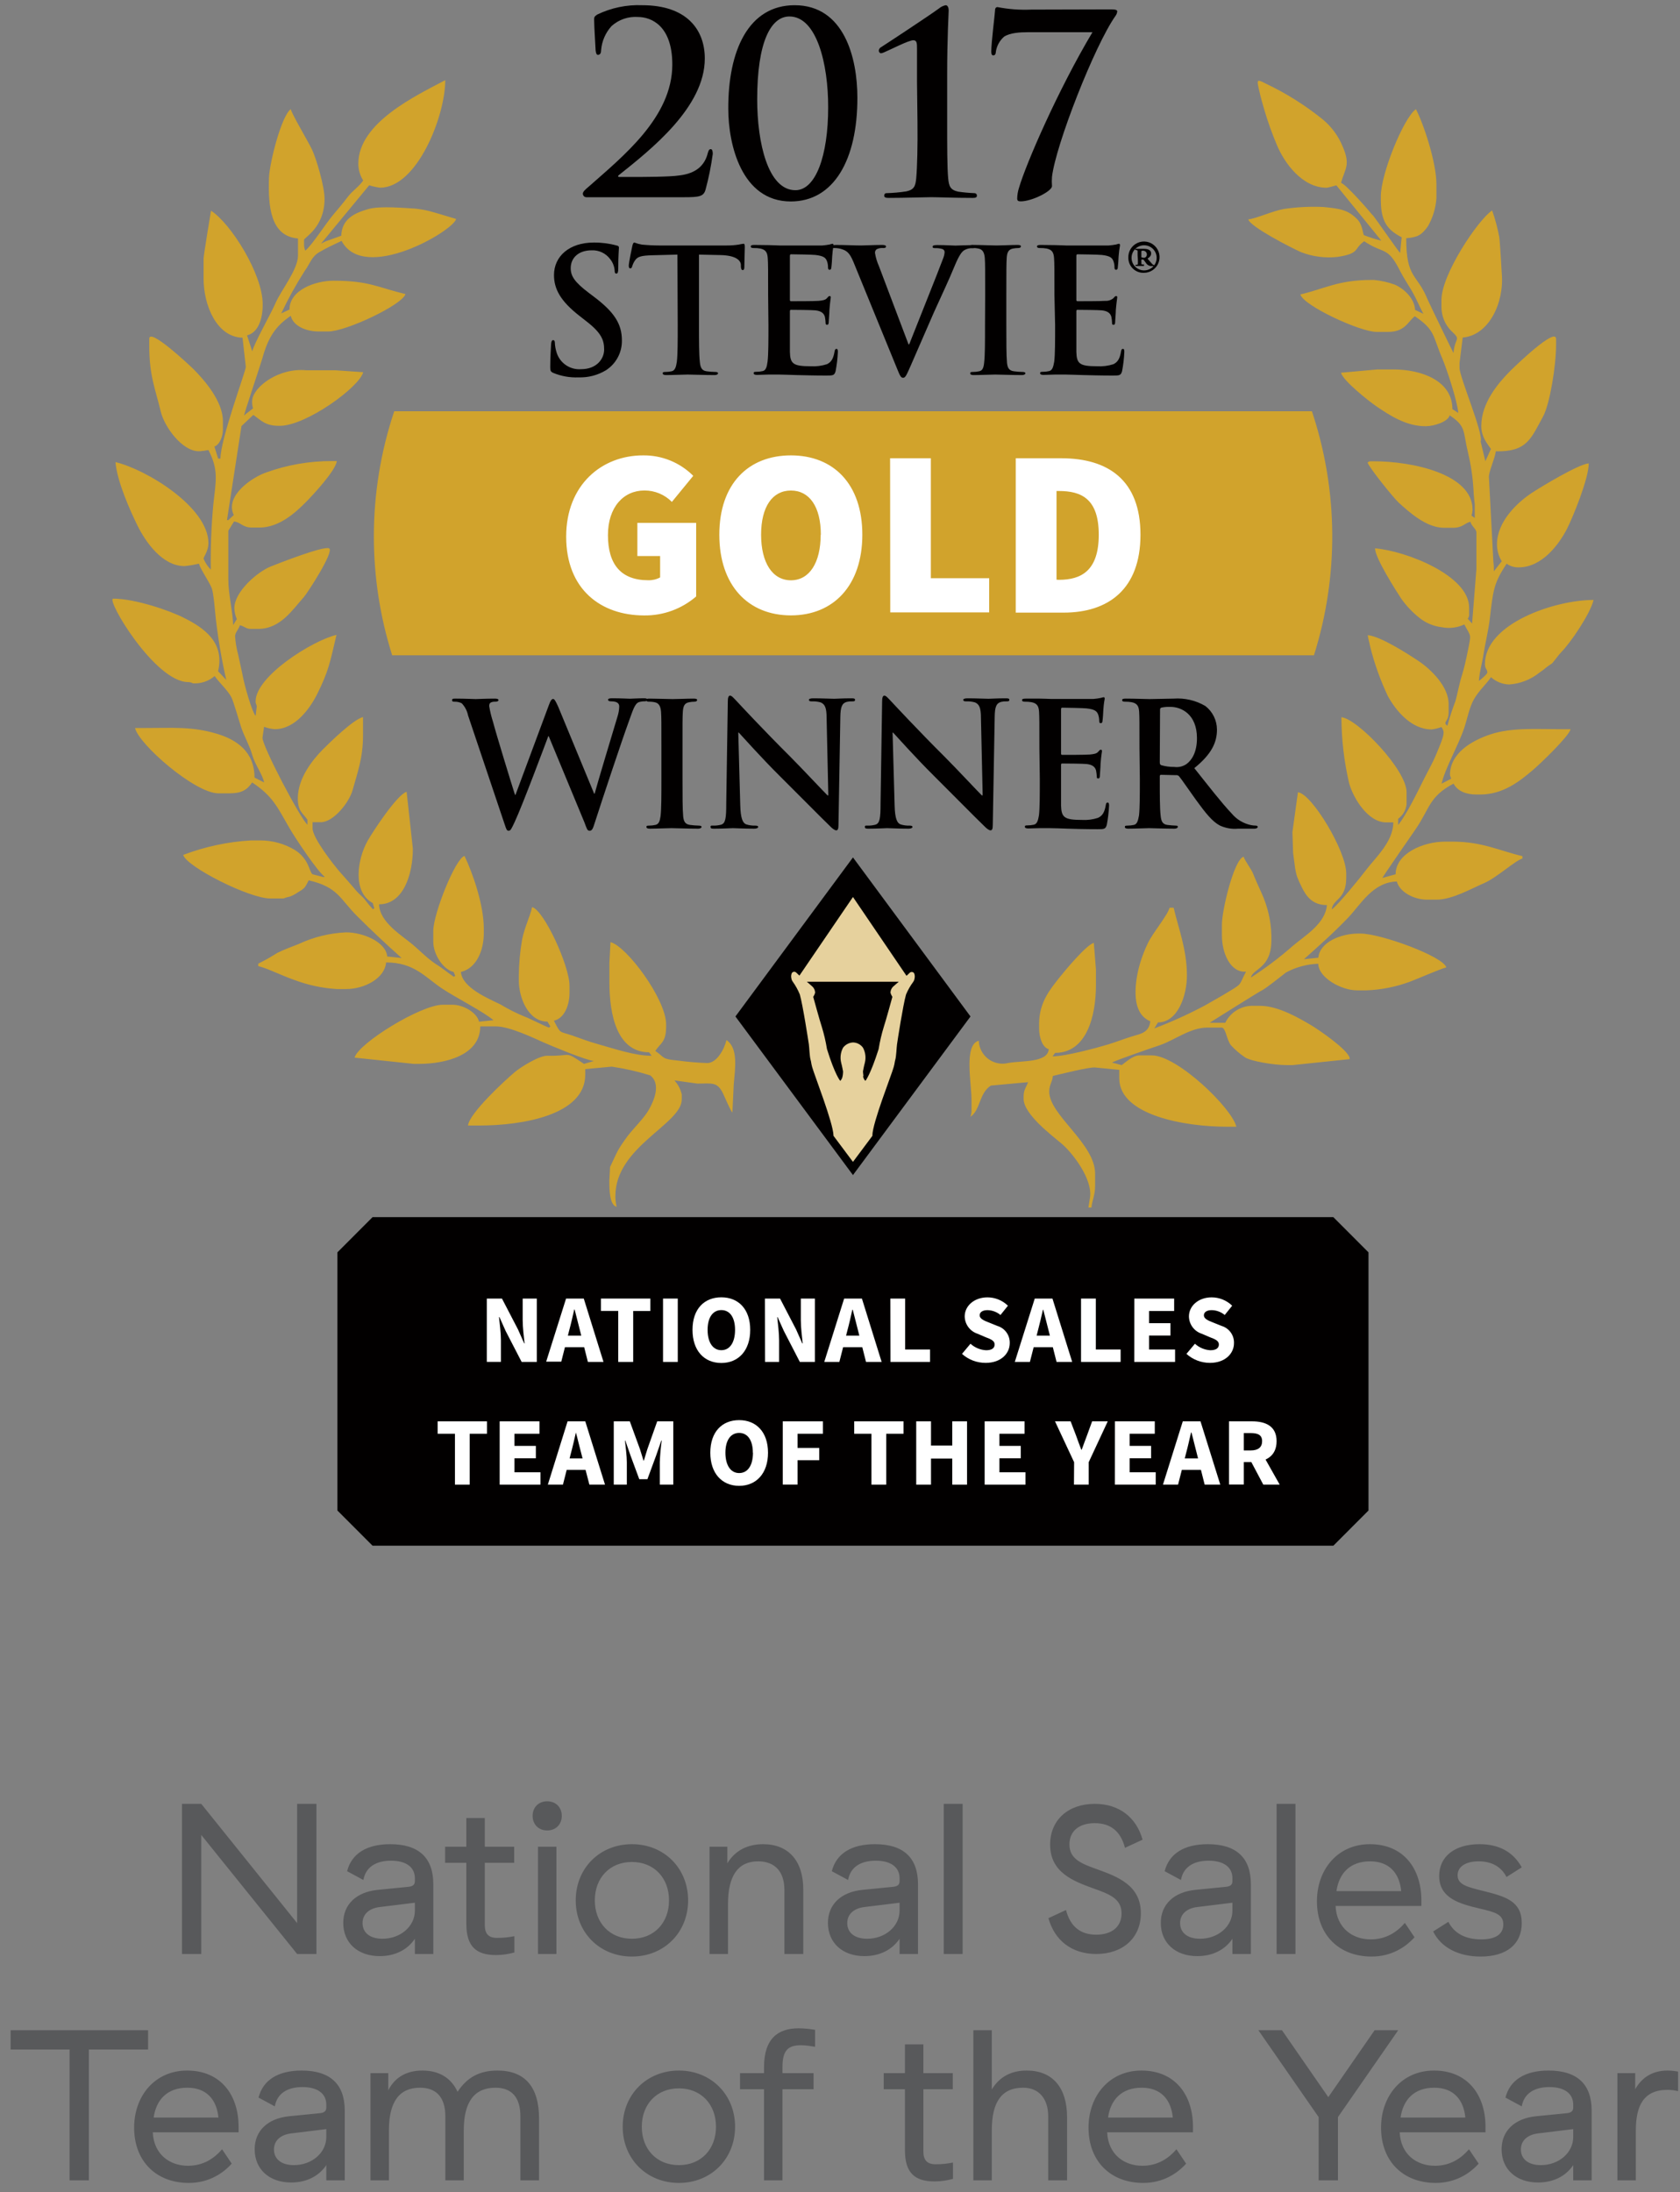 
<svg width="141px" height="184px" viewBox="0 0 141 184" version="1.1" xmlns="http://www.w3.org/2000/svg" xmlns:xlink="http://www.w3.org/1999/xlink">
    <rect x="0" y="0" width="141" height="184" fill="#808080" stroke="none"/>
    <g id="Mobile" stroke="none" stroke-width="1" fill="none" fill-rule="evenodd">
        <g id="More-important/info3" transform="translate(-33, -356)">
            <g id="Group-4" transform="translate(32, 163)">
                <g id="Group-3" transform="translate(1, 193)">
                    <g id="Group">
                        <g id="Gold" transform="translate(9, 0)">
                            <path d="M52.579,91.044 L52.469,93.381 C52.233,93.101 51.814,91.989 51.565,91.552 C51.115,90.799 50.66,90.947 49.537,90.947 L47.605,90.68 C47.906,91.015 48.118,91.42 48.221,91.858 L48.221,92.265 C48.221,94.362 42.649,96.218 42.649,100.38 L42.649,100.581 C42.667,100.82 42.7,101.057 42.749,101.291 C42.142,101.133 42.142,99.767 42.142,99.163 L42.142,99.063 L42.203,97.946 C42.832,96.638 42.771,96.59 43.645,95.39 C44.187,94.668 45.026,93.893 45.455,93.145 C45.883,92.396 46.503,90.974 45.568,90.256 C44.514,89.928 43.435,89.684 42.343,89.525 L40.118,89.731 L40.118,90.203 C40.118,93.591 34.838,94.467 31.206,94.467 L30.28,94.467 C30.372,93.451 33.4,90.654 34.213,89.976 C34.685,89.577 36.215,88.61 36.923,88.61 C39.091,88.667 38.304,88.146 40.013,89.293 L40.844,89.052 C40.131,88.973 37.338,87.805 36.635,87.498 C35.861,87.157 33.789,86.146 32.618,86.146 L31.307,86.146 C31.307,88.527 28.47,89.293 26.141,89.293 L25.734,89.293 L20.76,88.768 C21.066,87.577 26.316,84.329 28.164,84.329 L28.977,84.329 C29.895,84.329 31.027,84.986 31.206,85.752 L32.421,85.629 C31.565,84.903 29.257,83.738 28.103,82.968 C26.678,82.018 25.765,80.779 23.405,80.779 C23.291,82.136 21.552,83.012 20.061,83.012 L19.261,83.012 C18.033,82.936 16.823,82.675 15.673,82.237 C14.698,81.904 13.405,81.252 12.675,81.086 L12.675,80.88 C13.228,80.606 13.767,80.302 14.288,79.97 C14.913,79.663 15.385,79.51 16.08,79.226 C17.327,78.644 18.677,78.314 20.052,78.254 C21.469,78.254 23.396,79.059 23.497,80.28 L24.707,80.407 C23.378,79.217 22.251,78.166 20.988,76.906 C19.51,75.431 19.384,74.463 16.91,73.886 C16.582,74.511 16.608,74.538 15.997,74.897 C15.791,75.043 15.568,75.162 15.332,75.251 C15.146,75.288 14.963,75.341 14.786,75.409 L13.671,75.409 C11.919,75.409 6.639,72.739 6.377,71.754 C8.198,71.062 10.114,70.652 12.059,70.537 L12.872,70.537 C13.878,70.541 14.865,70.814 15.73,71.329 C16.967,72.108 16.936,73.168 17.229,73.378 L18.156,73.619 L18.26,73.597 C17.627,73.128 15.774,70.331 15.306,69.522 C14.266,67.723 13.912,66.838 12.163,65.67 C11.726,66.322 11.254,66.585 10.24,66.585 L9.327,66.585 C7.369,66.585 2.653,62.483 2.334,61.104 L3.042,61.104 C5.507,61.104 7.072,60.96 9.161,61.573 C10.839,62.067 12.36,63.074 12.36,65.263 L13.169,65.674 C13.033,64.987 12.408,64.208 12.159,63.332 C11.954,62.584 11.499,61.822 11.233,61.017 C11.101,60.61 10.586,58.863 10.441,58.566 C10.135,57.944 9.397,57.305 9.017,56.74 C8.513,57.176 7.858,57.396 7.194,57.353 C7.071,57.285 6.933,57.249 6.792,57.248 C4.003,57.248 -0.157,50.245 0.507,50.245 C2.312,50.245 5.245,51.238 6.469,51.873 C8.134,52.709 9.869,53.913 9.305,56.338 L9.991,57.069 C9.607,55.386 9.316,53.684 9.117,51.969 C9.047,51.361 8.938,49.741 8.746,49.304 C8.47,48.687 7.81,47.745 7.697,47.308 C7.297,47.405 6.891,47.474 6.482,47.513 C4.615,47.513 3.212,45.469 2.548,44.13 C1.923,42.865 0.826,40.409 0.691,38.786 C3.247,39.385 8.492,42.554 8.492,45.583 C8.492,46.27 8.086,46.712 8.086,46.896 C8.229,47.237 8.435,47.547 8.693,47.811 C8.664,45.985 8.734,44.158 8.903,42.34 C9.122,40.339 9.366,39.46 8.492,37.77 C8.257,37.819 8.019,37.852 7.78,37.871 L7.679,37.871 C6.285,37.871 4.803,35.827 4.497,34.562 C4.043,32.658 3.527,31.541 3.527,29.046 L3.527,28.434 C3.527,27.466 6.945,30.692 7.251,30.994 C8.138,31.887 9.707,33.669 9.707,35.336 L9.707,36.063 C9.707,36.641 9.432,37.324 8.995,37.481 L9.309,38.492 L9.502,38.492 C9.502,36.825 11.67,31.051 11.63,30.784 L11.355,28.342 C9.2,28.298 8.086,25.645 8.086,23.378 L8.086,21.715 C8.09,21.387 8.711,17.684 8.711,17.684 C10.393,18.769 13.046,23.028 13.046,25.505 L13.046,25.61 C13.046,26.766 12.666,27.926 11.735,28.145 L12.172,29.489 C12.312,28.845 13.781,26.254 14.122,25.444 C14.567,24.394 16.01,22.63 16.01,21.448 L16.01,20.016 C13.68,19.824 13.501,17.29 13.575,14.943 C13.615,13.67 14.615,9.739 15.402,9.161 C15.52,9.63 16.831,11.809 17.19,12.562 C17.548,13.315 18.239,15.644 18.239,16.686 C18.239,19.115 16.517,19.933 16.517,20.135 L16.517,20.529 C16.52,20.702 16.554,20.874 16.617,21.036 C17.146,20.642 18.383,18.703 18.973,18.016 C19.366,17.557 19.795,17.044 20.201,16.51 C20.608,15.976 21.128,15.679 21.482,15.149 C21.214,14.725 21.073,14.233 21.075,13.731 C21.075,10.291 25.944,8.014 28.37,6.728 C28.37,9.765 25.992,15.753 22.898,15.753 C22.588,15.714 22.282,15.646 21.984,15.552 L17.941,20.45 L18.33,20.257 L19.642,19.785 C19.69,18.362 20.769,17.876 21.923,17.543 C22.906,17.263 25.022,17.469 25.826,17.508 C26.225,17.548 26.621,17.615 27.01,17.71 C27.487,17.832 29.283,18.379 29.283,18.379 C29.021,19.408 21.543,23.768 19.668,20.218 C18.999,20.542 18.435,20.782 17.784,21.172 C17.133,21.562 17.028,22.118 16.591,22.713 C15.852,23.867 15.187,25.067 14.602,26.306 L15.297,25.978 C15.297,24.328 17.483,23.566 18.951,23.562 L19.052,23.562 C21.997,23.562 22.749,24.144 25.031,24.678 C24.79,25.571 20.061,27.821 18.545,27.821 L17.736,27.821 C16.691,27.821 15.603,27.361 15.406,26.508 C14.091,27.392 13.497,28.351 13.011,30.101 C12.885,30.557 11.442,34.837 11.486,34.881 L11.639,34.741 L12.238,34.277 C12.162,34.029 12.141,33.768 12.177,33.511 C12.347,32.434 14.41,30.85 16.718,31.077 L19.148,31.077 L21.482,31.239 C21.149,32.513 16.674,35.739 14.489,35.739 L14.388,35.739 C13.252,35.739 12.893,35.262 12.26,34.824 L11.267,35.761 L10.052,43.64 L10.149,43.666 L10.621,43.228 C9.838,41.591 12.203,40.042 13.335,39.657 C15.106,39.015 16.976,38.691 18.859,38.698 L19.266,38.698 C19.183,39.495 17.207,41.609 16.643,42.173 C15.778,43.04 14.427,44.279 12.767,44.279 L12.159,44.279 C11.337,44.279 11.193,43.815 10.638,43.771 L10.162,44.546 C10.162,45.907 10.162,47.207 10.162,48.612 C10.162,49.89 10.542,51.317 10.568,52.464 L10.878,51.961 C10.748,51.673 10.677,51.362 10.669,51.046 C10.669,49.654 12.622,47.982 13.728,47.544 C14.248,47.338 18.151,45.793 18.619,46.025 C19.087,46.257 16.809,49.772 16.499,50.118 C15.568,51.146 14.55,52.784 12.675,52.784 L12.045,52.784 C11.639,52.784 11.543,52.573 11.132,52.477 C11.045,52.805 10.73,53.094 10.73,53.392 C10.763,53.92 10.851,54.444 10.992,54.955 C11.066,55.278 11.311,56.408 11.333,56.535 C11.517,57.568 12.155,59.747 12.452,60.085 L12.552,59.275 C12.483,58.986 12.452,59.1 12.452,58.868 C12.452,56.749 17.247,53.751 19.24,53.287 C18.689,55.633 18.584,56.316 17.618,58.259 C17.019,59.45 15.782,61.201 14.069,61.201 C13.757,61.181 13.451,61.113 13.16,60.999 L13.033,61.905 C12.963,62.549 16.276,68.826 16.805,69.215 L16.805,68.808 C16.403,68.204 15.997,68.121 15.997,66.983 C15.997,65.337 17.225,63.774 18.099,62.899 C18.715,62.282 20.656,60.378 21.469,60.185 L21.469,61.708 C21.469,63.608 21.005,64.834 20.594,66.313 C20.31,67.342 18.995,69.009 17.92,69.009 L17.233,69.009 L17.233,69.522 C17.233,70.344 19.043,72.634 19.537,73.198 C20.031,73.763 20.415,74.179 20.905,74.77 C21.154,75.063 21.412,75.221 21.652,75.544 C21.854,75.813 22.07,76.07 22.299,76.315 L22.417,76.232 L22.286,75.794 C20.538,74.857 21.01,72.069 21.849,70.581 C22.33,69.732 24.349,66.668 25.127,66.458 L25.52,70.034 L25.651,71.233 C25.651,73.352 24.869,75.899 22.815,75.899 C22.85,77.396 24.703,78.495 25.625,79.269 C26.219,79.768 26.643,80.228 27.312,80.727 C27.64,80.972 27.885,81.095 28.212,81.348 C28.291,81.419 29.087,81.983 29.087,81.983 L29.205,81.9 L29.073,81.58 C28.182,81.366 27.365,80.097 27.365,79.042 L27.365,78.131 C27.365,76.704 29.218,72.043 29.987,71.841 C30.651,73.233 31.604,75.908 31.604,77.926 L31.604,78.333 C31.604,79.852 30.935,81.287 29.681,81.576 C29.795,82.915 31.993,83.804 33.024,84.316 C33.672,84.708 34.35,85.048 35.052,85.332 C35.284,85.402 37.037,86.281 37.076,86.242 L37.194,86.159 L36.949,85.747 C35.319,85.739 34.545,83.725 34.545,82.29 L34.545,81.913 C34.552,80.886 34.645,79.861 34.821,78.849 C35.035,77.794 35.459,77.011 35.66,76.135 C36.661,76.402 38.798,81.068 38.798,82.727 L38.798,83.336 C38.798,84.382 38.361,85.472 37.487,85.669 C38.086,86.807 37.876,86.522 39.069,86.925 C39.856,87.201 40.35,87.402 41.193,87.638 C42.552,88.019 44.283,88.614 45.691,88.614 L45.476,88.321 C42.806,88.308 42.146,85.235 42.146,82.425 L42.146,80.801 L42.238,79.077 C43.562,79.383 46.906,83.852 46.906,85.975 L46.906,86.176 C46.906,87.485 46.434,87.533 45.997,88.207 C46.853,88.781 46.46,88.881 47.924,89.017 C48.73,89.126 49.541,89.195 50.354,89.223 C51.171,89.223 51.801,88.032 51.971,87.293 C52.985,87.98 52.692,89.691 52.579,91.044 Z M106.206,18.069 L106.228,18.069 C106.587,18.528 108.361,21.102 108.51,21.229 L108.641,19.916 C107.417,19.281 106.892,18.572 106.892,16.769 L106.892,16.467 C106.892,14.615 108.776,9.936 109.834,9.161 C110.476,10.378 111.556,13.635 111.556,15.451 L111.556,16.646 C111.497,17.468 111.256,18.267 110.848,18.984 C110.302,19.749 109.961,19.916 109.021,19.995 C109.021,23.409 109.93,22.954 110.804,25.107 C110.992,25.536 112.955,29.589 112.99,29.633 C113.108,28.25 113.684,28.6 112.81,27.781 C112.279,27.25 111.98,26.529 111.98,25.777 L111.98,25.168 C111.98,23.037 115.035,18.463 116.233,17.662 C116.489,18.389 116.689,19.136 116.831,19.894 C116.897,20.332 117.041,22.958 117.041,22.958 C117.26,25.413 115.948,28.154 113.763,28.329 L113.497,30.465 L113.497,30.885 C113.497,31.655 115.529,36.404 115.267,37.061 L115.664,38.711 L116.132,37.682 C115.76,37.153 115.323,36.628 115.323,35.752 C115.323,33.804 116.766,32.124 117.775,31.112 C118.051,30.837 121.6,27.383 121.6,28.451 L121.6,28.95 C121.6,30.666 121.084,33.892 120.507,34.956 C119.493,36.811 119.161,37.936 116.538,37.879 C116.49,38.444 115.896,39.67 115.966,40.107 L116.337,47.15 C116.377,47.465 116.377,47.513 116.377,47.951 L117.041,47.106 C116.777,46.681 116.638,46.189 116.639,45.688 C116.639,43.784 118.33,42.191 119.532,41.39 C120.306,40.878 123.466,38.965 124.34,38.891 C124.34,40.182 123.003,43.421 122.522,44.371 C121.84,45.706 120.415,47.619 118.466,47.619 C118.103,47.632 117.746,47.524 117.452,47.312 C116.342,48.971 116.316,49.575 116.031,51.978 C115.931,52.836 115.664,53.957 115.529,54.793 C115.367,55.839 115.197,56.233 115.122,57.152 C115.249,57.064 115.83,56.587 115.83,56.443 C115.83,56.141 115.629,56.171 115.629,55.734 C115.629,52.341 121.482,50.354 124.747,50.354 C124.48,51.497 122.806,53.965 122.037,54.731 C121.831,54.937 121.32,55.642 121.259,55.681 C120.721,56.014 120.686,56.136 120.205,56.452 C119.477,57.039 118.586,57.387 117.653,57.449 C117.091,57.429 116.555,57.213 116.136,56.837 C115.726,57.449 115.157,57.918 114.72,58.666 C114.331,59.336 114.165,60.264 113.894,61.087 C113.413,62.544 112.29,64.462 111.989,65.775 L112.793,65.359 C112.762,65.241 112.692,65.083 112.692,65.057 C112.692,63.184 114.576,62.146 116.071,61.643 C117.876,61.043 119.891,61.205 122.111,61.205 L122.819,61.205 C122.657,61.822 120.249,64.125 119.655,64.628 C118.488,65.622 117.115,66.685 115.223,66.685 L114.921,66.685 C114.008,66.685 113.317,66.379 112.994,65.77 C110.922,66.869 111.018,67.836 109.816,69.587 C109.642,69.837 107.019,73.627 107.019,73.689 L108.134,73.378 C108.134,71.627 110.459,70.638 112.286,70.638 L112.893,70.638 C115.42,70.638 116.871,71.417 118.772,71.855 L118.772,72.06 C118.182,72.218 116.591,73.684 115.559,74.122 C114.528,74.56 112.889,75.509 111.578,75.509 L110.765,75.509 C109.659,75.509 108.462,74.862 108.234,73.986 C106.228,74.034 105.21,75.903 104.161,77.006 C102.985,78.241 101.7,79.383 100.437,80.508 L101.648,80.381 C101.757,79.077 103.536,78.355 104.991,78.355 L105.197,78.355 C106.884,78.355 112.142,80.28 112.386,81.195 C111.844,81.335 110.022,82.136 109.327,82.399 C108.16,82.829 106.933,83.073 105.691,83.121 L104.882,83.121 C103.597,83.121 101.665,82.075 101.639,80.889 C100.691,80.92 99.763,81.172 98.929,81.624 C98.553,81.913 97.203,82.999 96.892,83.134 C96.687,83.218 92.522,85.844 92.522,85.844 L93.833,85.844 C94.285,84.922 95.244,84.362 96.267,84.421 L96.774,84.421 C98.278,84.421 100.044,85.459 101.031,86.041 C101.735,86.461 104.082,88.08 104.27,88.781 L104.27,88.895 L99.493,89.394 L98.99,89.394 C97.915,89.394 96.005,89.074 95.494,88.746 C95.055,88.45 94.653,88.104 94.296,87.713 C93.942,87.231 93.868,86.246 93.531,86.246 L92.334,86.246 C90.896,86.246 89.611,87.288 88.339,87.726 C87.745,87.923 84.589,89.008 84.331,89.184 L85.14,89.394 C85.516,89.14 86.058,88.579 86.661,88.579 L87.67,88.579 C89.812,88.579 94.401,93.009 94.764,94.567 L93.955,94.567 C90.468,94.567 84.939,93.613 84.939,90.51 L84.939,89.796 L82.911,89.595 C82.426,89.542 79.939,90.173 79.366,90.304 C79.318,90.842 79.06,91.035 79.06,91.617 C79.06,93.604 82.911,95.955 82.911,98.515 L82.911,99.527 C82.911,100.328 82.662,100.713 82.605,101.352 L82.351,101.352 L82.478,100.546 C82.745,98.966 80.97,96.725 80.122,96.007 C79.274,95.29 76.91,93.512 76.91,92.226 L76.91,92.024 C76.91,91.376 77.194,91.223 77.312,90.711 L77.312,90.825 L74.161,91.114 C73.142,91.784 73.313,93.145 72.439,93.74 C72.502,93.579 72.536,93.409 72.539,93.237 L72.539,92.322 C72.539,90.904 71.875,87.691 73.147,87.349 C73.168,87.951 73.458,88.51 73.937,88.873 C74.416,89.236 75.033,89.363 75.616,89.219 C76.761,89.008 78.925,89.214 79.021,88.059 C78.475,87.914 78.212,87.043 78.212,86.334 L78.212,85.931 C78.212,84.115 79.139,83.034 79.961,81.992 C80.411,81.427 82.194,79.291 82.802,79.134 L82.981,81.366 L82.981,82.679 C82.981,85.332 82.177,88.369 79.554,88.369 L79.336,88.663 C80.415,88.663 83.09,87.94 84.008,87.66 C84.764,87.428 85.428,87.157 86.141,86.947 C86.665,86.789 87.461,86.671 87.539,85.717 C87.08,85.525 86.72,85.153 86.543,84.688 C86.106,83.73 86.206,81.497 87.351,79.138 C87.793,78.232 88.986,76.84 89.161,76.184 L89.502,76.184 C89.895,77.886 90.616,79.685 90.616,81.874 C90.616,83.585 89.838,85.813 88.186,85.813 L87.88,86.316 C89.337,85.764 90.758,85.119 92.133,84.386 C92.845,83.975 93.4,83.673 94.117,83.235 C95.302,82.522 94.956,82.727 95.577,81.55 C94.283,81.659 93.553,80.031 93.553,78.508 L93.553,77.597 C93.553,76.385 94.572,72.122 95.376,71.907 C95.459,72.213 96.014,72.931 96.176,73.338 C96.39,73.886 96.656,74.446 96.884,74.962 C97.392,76.074 97.672,77.277 97.705,78.499 L97.705,78.906 C97.705,81.296 96.163,81.27 95.983,82.049 C97.222,81.25 98.399,80.361 99.506,79.388 C100.49,78.543 102.238,77.54 102.365,75.965 C101.093,75.965 100.599,75.146 100.262,74.476 C100.109,74.18 99.973,73.874 99.856,73.562 C99.788,73.346 99.737,73.125 99.703,72.901 L99.528,71.588 L99.471,69.837 L99.934,66.497 C101.08,66.593 103.986,71.421 103.986,73.295 L103.986,73.702 C103.986,75.523 102.845,75.453 102.771,76.328 C103.282,75.987 105.157,73.671 105.647,73.023 C106.425,71.995 107.937,70.651 107.937,69.023 L107.33,69.023 C105.826,69.023 104.585,67.013 104.231,65.74 C103.807,63.923 103.59,62.064 103.584,60.198 C104.908,60.312 109.052,64.602 109.052,66.488 L109.052,67.504 C108.999,67.992 108.742,68.434 108.344,68.721 L108.344,69.237 C109.008,68.458 109.996,66.418 110.529,65.35 C110.887,64.628 111.228,64.068 111.538,63.315 C111.748,62.803 111.809,62.671 111.976,62.234 C112.242,61.485 112.198,61.349 111.976,61.021 C111.713,61.12 111.441,61.188 111.163,61.223 C109.419,61.223 108.129,59.603 107.478,58.417 C106.863,57.114 106.374,55.756 106.018,54.359 C105.948,54.013 105.844,53.602 105.844,53.602 L105.791,53.309 C106.871,53.401 109.2,54.911 110.031,55.462 C111.115,56.185 112.583,57.629 112.583,59.091 L112.583,59.796 C112.583,60.601 112.041,60.597 112.478,60.912 C112.668,60.209 112.894,59.516 113.156,58.837 C113.317,58.272 113.475,57.379 113.68,56.74 C113.885,56.101 114.069,55.248 114.209,54.552 C114.489,53.142 114.462,53.479 113.899,52.411 C113.309,52.689 112.646,52.77 112.006,52.643 C111.311,52.562 110.653,52.284 110.109,51.842 C109.528,51.377 109.016,50.832 108.588,50.223 C108.151,49.553 106.403,46.818 106.403,46.021 C109.017,46.24 114.301,48.301 114.301,50.989 L114.301,51.497 C114.323,51.652 114.282,51.81 114.187,51.934 L114.55,52.333 L114.913,47.763 L114.913,44.699 C114.913,44.401 114.506,44.169 114.406,43.789 C113.907,43.92 113.741,44.296 112.985,44.296 L112.177,44.296 C110.704,44.296 109.24,42.957 108.4,42.195 C107.998,41.841 105.887,39.219 105.778,38.816 C105.905,38.751 105.887,38.715 106.084,38.715 L106.285,38.715 C109.51,38.715 114.589,39.77 114.589,42.773 C114.585,42.941 114.555,43.108 114.502,43.268 L114.773,43.482 C114.773,43.482 114.773,42.541 114.773,42.313 C114.773,42.313 114.668,41.403 114.668,41.101 C114.606,40.051 114.452,39.008 114.209,37.985 C113.763,36.172 114.087,35.813 112.67,34.859 C112.526,35.402 111.359,35.774 110.642,35.774 C108.977,35.774 107.574,34.815 106.53,34.111 C105.883,33.669 103.724,31.962 103.549,31.283 L106.608,31.007 L107.92,31.007 C110.328,31.007 112.898,31.962 112.898,34.338 L113.392,34.658 C113.309,33.651 112.43,30.986 112.059,30.11 C111.228,28.189 111.495,27.729 109.747,26.543 C109.191,26.945 108.947,27.856 107.517,27.856 L106.521,27.856 C105.157,27.856 100.389,25.654 100.14,24.713 C102.181,24.236 103.317,23.496 106.115,23.496 L106.316,23.496 C106.913,23.553 107.5,23.686 108.064,23.89 C108.951,24.289 109.733,25.133 109.764,26.009 L110.459,26.337 C110.122,25.702 109.873,25.076 109.545,24.507 C109.218,23.938 108.816,23.347 108.531,22.787 C107.434,20.599 107.19,21.387 105.494,20.248 C104.576,20.901 105.175,21.264 103.265,21.562 C102.228,21.678 101.179,21.543 100.205,21.168 C99.392,20.809 95.931,19.036 95.765,18.414 C96.46,18.34 97.771,17.714 98.763,17.539 C99.852,17.378 100.954,17.322 102.054,17.373 C103.431,17.508 104.108,17.596 104.895,18.384 C105.376,18.861 105.376,19.636 105.472,19.736 C105.949,19.925 106.438,20.08 106.936,20.2 L103.16,15.556 C103.007,15.591 102.448,15.758 102.347,15.758 C100.28,15.758 98.776,13.657 98.151,12.129 C97.75,11.178 97.403,10.204 97.111,9.214 C96.962,8.68 96.831,8.26 96.705,7.695 C96.477,6.706 96.429,6.596 97.198,6.999 C98.915,7.809 100.529,8.822 102.006,10.015 C102.744,10.622 103.321,11.402 103.684,12.287 C104.375,13.875 103.877,14.129 103.553,15.351 C103.938,15.442 105.861,17.631 106.206,18.069 Z" id="Combined-Shape" fill="#D1A32C" fill-rule="nonzero"></path>
                            <g id="Group-31" transform="translate(52.723, 71.964)">
                                <polygon id="Path" fill="#020000" points="9.865 -4.97379915e-14 19.729 13.35 9.865 26.661 1.54898316e-12 13.35"></polygon>
                                <path d="M11.495,23.334 C11.495,22.297 13.125,18.196 13.282,17.6 C13.392,17.198 13.344,17.241 13.422,16.961 C13.501,16.681 13.523,15.968 13.562,15.688 C13.601,15.407 14.06,12.422 14.318,11.507 C14.474,11.133 14.676,10.779 14.917,10.453 C14.981,10.365 15.022,10.263 15.035,10.155 C15.07,10.009 15.056,9.855 14.996,9.717 C14.956,9.661 14.894,9.625 14.826,9.616 C14.758,9.608 14.689,9.629 14.637,9.673 C14.515,9.796 14.358,9.936 14.358,9.936 L9.865,3.322 L5.372,9.919 C5.372,9.919 5.214,9.778 5.092,9.656 C5.04,9.611 4.973,9.591 4.905,9.599 C4.838,9.607 4.777,9.644 4.738,9.7 C4.674,9.836 4.659,9.991 4.694,10.137 C4.708,10.246 4.751,10.348 4.816,10.435 C5.055,10.768 5.253,11.128 5.406,11.507 C5.664,12.422 6.123,15.412 6.163,15.688 C6.202,15.963 6.224,16.686 6.302,16.961 C6.381,17.237 6.333,17.198 6.442,17.6 C6.6,18.196 8.212,22.297 8.23,23.334 C8.23,23.483 8.23,23.067 8.23,23.365 L9.865,25.554 L11.499,23.365 C11.499,23.067 11.499,23.483 11.499,23.334 M10.743,18.358 C10.717,18.196 10.704,17.959 10.704,17.959 C10.704,17.959 10.782,17.522 10.861,17.241 C10.971,16.812 10.915,16.357 10.704,15.968 C10.51,15.698 10.2,15.536 9.869,15.53 L9.869,15.53 C9.54,15.546 9.235,15.706 9.034,15.968 C8.825,16.358 8.769,16.812 8.877,17.241 C8.955,17.522 9.034,17.959 9.034,17.959 C9.034,17.959 9.034,18.196 8.995,18.358 C8.974,18.508 8.905,18.648 8.798,18.756 C8.798,18.756 8.361,18.274 7.684,16.086 C7.582,15.452 7.436,14.826 7.247,14.212 C7.085,13.735 6.53,11.704 6.53,11.704 C6.598,11.6 6.651,11.486 6.687,11.367 C6.688,11.153 6.593,10.949 6.429,10.811 L5.992,10.431 L13.711,10.431 L13.274,10.811 C13.11,10.949 13.015,11.153 13.016,11.367 C13.052,11.486 13.105,11.6 13.173,11.704 C13.173,11.704 12.618,13.735 12.456,14.212 C12.267,14.826 12.121,15.452 12.019,16.086 C11.324,18.274 10.909,18.756 10.909,18.756 C10.8,18.649 10.73,18.509 10.708,18.358" id="Shape" fill="#E6D19D"></path>
                            </g>
                            <g id="Group-28" transform="translate(28.942, 58.386)" fill="#020000" fill-rule="nonzero">
                                <path d="M16.357,0.273 C16.414,0.249 16.51,0.249 16.643,0.249 C17.194,0.249 18.103,0.289 18.518,0.289 C18.934,0.289 19.733,0.249 20.267,0.249 C20.455,0.249 20.568,0.276 20.568,0.363 C20.568,0.451 20.485,0.508 20.341,0.508 C20.194,0.508 20.048,0.523 19.904,0.552 C19.51,0.622 19.397,0.867 19.366,1.374 C19.336,1.882 19.34,2.25 19.34,4.438 L19.34,6.977 C19.34,8.382 19.34,9.52 19.397,10.142 C19.441,10.531 19.541,10.794 19.974,10.851 C20.217,10.883 20.462,10.902 20.708,10.908 C20.87,10.908 20.94,10.952 20.94,11.022 C20.94,11.092 20.826,11.166 20.664,11.166 C19.716,11.166 18.807,11.122 18.418,11.122 C18.029,11.122 17.177,11.166 16.6,11.166 C16.412,11.166 16.311,11.122 16.311,11.022 C16.311,10.921 16.368,10.908 16.543,10.908 C16.716,10.907 16.889,10.888 17.059,10.851 C17.347,10.794 17.434,10.544 17.496,10.129 C17.57,9.52 17.57,8.378 17.57,6.977 L17.57,4.438 C17.57,2.25 17.57,1.838 17.539,1.374 C17.509,0.91 17.365,0.639 17.05,0.565 C16.88,0.523 16.705,0.504 16.53,0.508 C16.428,0.508 16.354,0.492 16.32,0.443 C16.285,0.465 16.236,0.477 16.176,0.477 C16.005,0.473 15.836,0.497 15.673,0.547 C15.328,0.678 15.166,1.256 14.865,2.079 C14.2,3.9 12.679,8.492 11.98,10.658 C11.823,11.166 11.748,11.341 11.543,11.341 C11.337,11.341 11.311,11.166 11.106,10.632 L8.108,3.397 L8.077,3.397 C7.802,4.132 5.892,9.244 5.267,10.575 C4.991,11.166 4.917,11.341 4.747,11.341 C4.576,11.341 4.545,11.179 4.414,10.803 L1.342,1.663 C1.264,1.278 1.079,0.923 0.809,0.639 C0.629,0.551 0.432,0.506 0.232,0.508 C0.087,0.508 -1.03739239e-12,0.508 -1.03739239e-12,0.376 C-1.03739239e-12,0.245 0.118,0.249 0.319,0.249 C1.071,0.249 1.862,0.289 1.993,0.289 C2.124,0.289 2.758,0.249 3.593,0.249 C3.794,0.249 3.894,0.289 3.894,0.376 C3.894,0.464 3.781,0.508 3.636,0.508 C3.513,0.498 3.388,0.517 3.274,0.565 C3.147,0.622 3.116,0.722 3.116,0.884 C3.19,1.329 3.297,1.768 3.435,2.197 C3.68,3.152 5.022,7.529 5.28,8.325 L5.323,8.325 L8.121,0.801 C8.265,0.394 8.365,0.28 8.483,0.28 C8.601,0.28 8.711,0.495 8.92,0.959 L11.923,8.225 L11.967,8.225 C12.225,7.257 13.378,3.44 13.885,1.751 C13.972,1.48 14.021,1.199 14.03,0.915 C14.03,0.683 13.899,0.477 13.335,0.477 C13.191,0.477 13.09,0.433 13.09,0.346 C13.09,0.258 13.204,0.219 13.422,0.219 C14.187,0.219 14.79,0.258 14.921,0.258 C15.052,0.258 15.642,0.219 16.119,0.219 C16.232,0.219 16.318,0.232 16.357,0.273 Z M24.187,9.205 C24.218,10.33 24.406,10.706 24.694,10.807 C24.936,10.882 25.188,10.916 25.441,10.908 C25.603,10.908 25.691,10.938 25.691,11.022 C25.691,11.105 25.559,11.166 25.358,11.166 C24.419,11.166 23.842,11.122 23.566,11.122 C23.44,11.122 22.762,11.166 22.01,11.166 C21.823,11.166 21.691,11.166 21.691,11.022 C21.691,10.877 21.779,10.908 21.923,10.908 C22.143,10.913 22.362,10.888 22.574,10.833 C22.95,10.72 23.011,10.299 23.011,9.043 L23.142,0.495 C23.142,0.206 23.186,2.84217094e-14 23.33,2.84217094e-14 C23.475,2.84217094e-14 23.619,0.188 23.864,0.438 C24.034,0.626 26.228,2.981 28.335,5.073 C29.314,6.054 31.263,8.137 31.508,8.369 L31.578,8.369 L31.434,1.882 C31.434,1.007 31.289,0.727 30.944,0.569 C30.696,0.498 30.437,0.468 30.179,0.481 C30.009,0.481 29.948,0.438 29.948,0.35 C29.948,0.263 30.109,0.223 30.323,0.223 C31.075,0.223 31.766,0.263 32.072,0.263 C32.233,0.263 32.78,0.223 33.488,0.223 C33.676,0.223 33.82,0.223 33.82,0.35 C33.82,0.477 33.733,0.481 33.558,0.481 C33.411,0.475 33.264,0.49 33.121,0.525 C32.719,0.639 32.605,0.963 32.587,1.751 L32.43,10.868 C32.43,11.184 32.373,11.306 32.242,11.306 C32.111,11.306 31.91,11.148 31.753,10.987 C30.844,10.111 28.999,8.229 27.496,6.741 C25.927,5.182 24.323,3.375 24.065,3.103 L24.021,3.103 L24.187,9.205 Z M37.142,9.205 C37.168,10.33 37.356,10.706 37.644,10.807 C37.887,10.883 38.142,10.917 38.396,10.908 C38.553,10.908 38.641,10.938 38.641,11.022 C38.641,11.105 38.51,11.166 38.309,11.166 C37.369,11.166 36.796,11.122 36.521,11.122 C36.39,11.122 35.712,11.166 34.961,11.166 C34.777,11.166 34.646,11.166 34.646,11.022 C34.646,10.877 34.733,10.908 34.878,10.908 C35.096,10.913 35.313,10.888 35.524,10.833 C35.9,10.72 35.962,10.299 35.962,9.043 L36.093,0.495 C36.093,0.206 36.136,1.42108547e-14 36.281,1.42108547e-14 C36.425,1.42108547e-14 36.569,0.188 36.814,0.438 C36.989,0.626 39.178,2.981 41.285,5.073 C42.268,6.054 44.213,8.137 44.458,8.369 L44.532,8.369 L44.388,1.882 C44.388,1.007 44.244,0.727 43.894,0.569 C43.646,0.497 43.387,0.468 43.129,0.481 C42.959,0.481 42.902,0.438 42.902,0.35 C42.902,0.263 43.059,0.223 43.278,0.223 C44.025,0.223 44.716,0.263 45.026,0.263 C45.184,0.263 45.734,0.223 46.438,0.223 C46.626,0.223 46.77,0.223 46.77,0.35 C46.77,0.477 46.683,0.481 46.512,0.481 C46.365,0.475 46.218,0.49 46.075,0.525 C45.669,0.639 45.555,0.963 45.542,1.751 L45.38,10.868 C45.38,11.184 45.323,11.306 45.192,11.306 C45.061,11.306 44.86,11.148 44.703,10.987 C43.794,10.111 41.949,8.229 40.45,6.741 C38.877,5.182 37.277,3.375 37.015,3.103 L36.971,3.103 L37.142,9.205 Z M49.292,4.438 C49.292,2.25 49.292,1.838 49.266,1.374 C49.24,0.91 49.122,0.652 48.645,0.552 C48.459,0.518 48.27,0.504 48.081,0.508 C47.924,0.508 47.837,0.477 47.837,0.376 C47.837,0.276 47.937,0.249 48.156,0.249 L49.323,0.249 C49.698,0.249 50.031,0.276 50.232,0.276 C50.691,0.276 53.562,0.276 53.837,0.276 C54.046,0.26 54.253,0.231 54.458,0.188 C54.533,0.163 54.611,0.144 54.69,0.131 C54.76,0.131 54.773,0.188 54.773,0.263 C54.773,0.337 54.703,0.538 54.659,1.199 C54.659,1.344 54.615,1.983 54.585,2.154 C54.585,2.228 54.545,2.311 54.441,2.311 C54.336,2.311 54.314,2.241 54.314,2.11 C54.313,1.933 54.284,1.757 54.226,1.589 C54.126,1.331 53.982,1.151 53.26,1.072 C53.016,1.042 51.512,1.011 51.211,1.011 C51.141,1.011 51.11,1.055 51.11,1.156 L51.11,4.81 C51.11,4.911 51.11,4.972 51.211,4.972 C51.53,4.972 53.186,4.972 53.518,4.942 C53.851,4.911 54.082,4.872 54.213,4.727 C54.344,4.583 54.371,4.539 54.441,4.539 C54.51,4.539 54.545,4.565 54.545,4.653 C54.545,4.74 54.484,4.972 54.427,5.708 C54.427,5.997 54.371,6.583 54.371,6.675 C54.371,6.767 54.371,6.951 54.24,6.951 C54.108,6.951 54.113,6.894 54.113,6.82 C54.103,6.645 54.082,6.471 54.052,6.299 C53.982,6.01 53.781,5.795 53.247,5.738 C52.972,5.708 51.543,5.695 51.198,5.695 C51.123,5.695 51.11,5.752 51.11,5.839 L51.11,6.977 C51.11,7.472 51.11,8.798 51.11,9.218 C51.141,10.216 51.372,10.431 52.858,10.431 C53.317,10.459 53.777,10.4 54.213,10.256 C54.589,10.085 54.764,9.783 54.865,9.188 C54.891,9.03 54.921,8.973 55.022,8.973 C55.122,8.973 55.14,9.087 55.14,9.231 C55.114,9.769 55.052,10.304 54.952,10.833 C54.851,11.21 54.72,11.21 54.17,11.21 C53.09,11.21 52.295,11.184 51.678,11.166 C51.062,11.148 50.608,11.122 50.175,11.122 C50.017,11.122 49.698,11.122 49.353,11.122 C49.008,11.122 48.645,11.148 48.361,11.148 C48.173,11.148 48.073,11.105 48.073,11.004 C48.073,10.903 48.129,10.89 48.3,10.89 C48.475,10.889 48.649,10.87 48.82,10.833 C49.108,10.776 49.183,10.457 49.257,10.037 C49.327,9.433 49.327,8.286 49.327,6.973 L49.292,4.438 Z M57.692,4.438 C57.692,2.25 57.692,1.838 57.666,1.374 C57.64,0.91 57.522,0.652 57.045,0.552 C56.859,0.518 56.671,0.504 56.482,0.508 C56.324,0.508 56.237,0.477 56.237,0.376 C56.237,0.276 56.337,0.249 56.552,0.249 C57.316,0.249 58.226,0.289 58.531,0.289 C59.021,0.289 60.118,0.249 60.564,0.249 C61.49,0.183 62.415,0.398 63.217,0.867 C63.832,1.34 64.193,2.072 64.196,2.849 C64.196,3.918 63.759,4.898 62.295,6.084 C63.58,7.699 64.572,8.986 65.424,9.884 C65.837,10.383 66.407,10.729 67.041,10.864 C67.173,10.891 67.308,10.906 67.443,10.908 C67.557,10.908 67.618,10.952 67.618,11.022 C67.618,11.092 67.513,11.166 67.343,11.166 L65.97,11.166 C65.441,11.216 64.908,11.122 64.427,10.895 C63.807,10.562 63.26,9.884 62.452,8.772 C61.875,7.975 61.211,6.995 61.023,6.776 C60.959,6.701 60.862,6.663 60.765,6.675 L59.51,6.644 C59.436,6.644 59.397,6.675 59.397,6.763 L59.397,6.964 C59.397,8.308 59.397,9.45 59.467,10.054 C59.51,10.492 59.598,10.794 60.031,10.851 C60.245,10.877 60.564,10.908 60.734,10.908 C60.905,10.908 60.909,10.952 60.909,11.022 C60.909,11.092 60.809,11.166 60.621,11.166 C59.786,11.166 58.715,11.122 58.501,11.122 C58.287,11.122 57.316,11.166 56.753,11.166 C56.565,11.166 56.464,11.122 56.464,11.022 C56.464,10.921 56.525,10.908 56.696,10.908 C56.871,10.907 57.045,10.888 57.216,10.851 C57.504,10.794 57.574,10.474 57.653,10.054 C57.723,9.45 57.723,8.303 57.723,6.99 L57.692,4.438 Z M59.397,5.576 C59.397,5.738 59.423,5.795 59.524,5.839 C59.88,5.94 60.25,5.988 60.621,5.984 C60.98,6.032 61.345,5.945 61.643,5.738 C62.08,5.419 62.517,4.754 62.517,3.572 C62.517,1.519 61.163,0.945 60.31,0.945 C60.054,0.933 59.797,0.952 59.545,1.002 C59.445,1.029 59.419,1.09 59.419,1.204 L59.397,5.576 Z" id="Combined-Shape"></path>
                            </g>
                            <path d="M22.378,45.023 C22.377,48.409 22.895,51.775 23.916,55.003 L101.276,55.003 C103.384,48.328 103.324,41.156 101.106,34.518 L24.087,34.518 C22.954,37.904 22.377,41.452 22.378,45.023" id="Path" fill="#D1A32C"></path>
                            <g id="Group-26" transform="translate(37.181, 0.431)" fill="#020000" fill-rule="nonzero">
                                <path d="M0.271,30.874 C0.039,30.774 5.40012479e-13,30.699 5.40012479e-13,30.384 C5.40012479e-13,29.587 0.057,28.721 0.07,28.489 C0.083,28.257 0.127,28.117 0.245,28.117 C0.363,28.117 0.389,28.244 0.389,28.362 C0.402,28.611 0.444,28.858 0.516,29.097 C0.77,30.018 1.641,30.629 2.592,30.555 C3.903,30.555 4.524,29.679 4.524,28.909 C4.524,28.139 4.309,27.539 3.112,26.598 L2.448,26.077 C0.861,24.838 0.315,23.827 0.315,22.654 C0.315,21.065 1.626,19.927 3.645,19.927 C4.293,19.919 4.939,20.002 5.564,20.172 C5.695,20.198 5.765,20.242 5.765,20.343 C5.765,20.531 5.708,20.951 5.708,22.094 C5.708,22.413 5.664,22.531 5.551,22.531 C5.437,22.531 5.406,22.444 5.406,22.273 C5.379,21.925 5.248,21.592 5.031,21.319 C4.666,20.825 4.078,20.547 3.466,20.579 C2.378,20.579 1.718,21.21 1.718,22.076 C1.718,22.742 2.045,23.249 3.243,24.155 L3.649,24.462 C5.398,25.775 6.014,26.773 6.014,28.143 C6.031,29.154 5.523,30.102 4.672,30.647 C3.981,31.064 3.184,31.27 2.378,31.242 C1.657,31.273 0.938,31.148 0.271,30.874 Z" id="Path"></path>
                                <path d="M10.673,20.938 L8.523,20.995 C7.684,21.021 7.338,21.096 7.124,21.411 C7.015,21.565 6.932,21.737 6.879,21.919 C6.849,22.033 6.805,22.094 6.718,22.094 C6.63,22.094 6.591,22.019 6.591,21.862 C6.591,21.63 6.862,20.317 6.892,20.198 C6.936,20.01 6.98,19.927 7.067,19.927 C7.266,20.005 7.473,20.062 7.684,20.098 C8.121,20.142 8.654,20.172 9.126,20.172 L14.83,20.172 C15.163,20.173 15.496,20.148 15.826,20.098 C15.954,20.066 16.084,20.043 16.215,20.028 C16.316,20.028 16.329,20.111 16.329,20.33 C16.329,20.632 16.289,21.643 16.289,22.006 C16.289,22.151 16.246,22.238 16.158,22.238 C16.071,22.238 16.014,22.164 16.001,21.949 L16.001,21.787 C15.975,21.411 15.564,21.008 14.301,20.978 L12.483,20.938 L12.483,26.86 C12.483,28.174 12.483,29.329 12.557,29.951 C12.596,30.353 12.684,30.673 13.116,30.73 C13.361,30.765 13.608,30.784 13.855,30.787 C14.012,30.787 14.082,30.83 14.082,30.905 C14.082,30.979 13.969,31.049 13.811,31.049 C12.858,31.049 11.949,31.006 11.543,31.006 C11.215,31.006 10.306,31.049 9.729,31.049 C9.541,31.049 9.441,31.006 9.441,30.905 C9.441,30.804 9.497,30.787 9.672,30.787 C9.846,30.788 10.019,30.769 10.188,30.73 C10.476,30.673 10.564,30.353 10.625,29.933 C10.699,29.329 10.699,28.182 10.699,26.869 L10.673,20.938 Z" id="Path"></path>
                                <path d="M18.287,24.317 C18.287,22.129 18.287,21.717 18.256,21.253 C18.226,20.789 18.112,20.531 17.635,20.43 C17.451,20.397 17.264,20.382 17.076,20.387 C16.914,20.387 16.831,20.36 16.831,20.255 C16.831,20.15 16.932,20.128 17.146,20.128 L18.326,20.142 C18.698,20.142 19.03,20.172 19.231,20.172 C19.694,20.172 22.566,20.172 22.837,20.172 C23.045,20.156 23.252,20.128 23.457,20.089 C23.532,20.061 23.61,20.041 23.689,20.028 C23.763,20.028 23.776,20.089 23.776,20.159 C23.721,20.47 23.683,20.785 23.663,21.1 C23.663,21.245 23.619,21.879 23.588,22.05 C23.588,22.124 23.545,22.212 23.444,22.212 C23.344,22.212 23.313,22.138 23.313,22.006 C23.315,21.83 23.285,21.655 23.226,21.49 C23.125,21.227 22.981,21.052 22.26,20.969 C22.015,20.938 20.511,20.912 20.214,20.912 C20.14,20.912 20.114,20.956 20.114,21.056 L20.114,24.694 C20.114,24.794 20.114,24.851 20.214,24.851 C20.529,24.851 22.19,24.851 22.522,24.821 C22.854,24.79 23.086,24.751 23.212,24.606 C23.339,24.462 23.374,24.418 23.444,24.418 C23.514,24.418 23.545,24.444 23.545,24.532 C23.545,24.619 23.488,24.851 23.431,25.587 C23.431,25.876 23.374,26.462 23.374,26.554 C23.374,26.646 23.374,26.83 23.243,26.83 C23.207,26.836 23.17,26.824 23.144,26.798 C23.117,26.772 23.106,26.735 23.112,26.698 C23.106,26.524 23.087,26.35 23.055,26.178 C22.981,25.889 22.78,25.674 22.247,25.617 C21.971,25.587 20.546,25.574 20.201,25.574 C20.127,25.574 20.114,25.63 20.114,25.718 L20.114,26.86 C20.114,27.351 20.114,28.677 20.114,29.097 C20.14,30.095 20.372,30.31 21.862,30.31 C22.32,30.337 22.78,30.279 23.217,30.139 C23.593,29.964 23.763,29.662 23.864,29.067 C23.894,28.909 23.925,28.852 24.025,28.852 C24.126,28.852 24.139,28.966 24.139,29.11 C24.116,29.65 24.053,30.187 23.951,30.717 C23.851,31.089 23.719,31.089 23.173,31.089 C22.094,31.089 21.298,31.062 20.677,31.049 C20.057,31.036 19.611,31.006 19.178,31.006 C19.021,31.006 18.702,31.006 18.357,31.006 C18.011,31.006 17.649,31.036 17.36,31.036 C17.172,31.036 17.072,30.992 17.072,30.892 C17.072,30.791 17.128,30.774 17.303,30.774 C17.478,30.775 17.653,30.755 17.823,30.717 C18.112,30.66 18.182,30.34 18.239,29.92 C18.313,29.316 18.313,28.169 18.313,26.856 L18.287,24.317 Z" id="Path"></path>
                                <path d="M25.441,21.542 C25.109,20.75 24.865,20.588 24.344,20.444 C24.16,20.401 23.97,20.382 23.781,20.387 C23.649,20.387 23.61,20.343 23.61,20.255 C23.61,20.168 23.767,20.128 23.982,20.128 C24.747,20.128 25.568,20.172 26.075,20.172 C26.434,20.172 27.128,20.128 27.85,20.128 C28.02,20.128 28.182,20.155 28.182,20.255 C28.182,20.356 28.094,20.387 27.963,20.387 C27.77,20.367 27.574,20.401 27.399,20.487 C27.303,20.558 27.248,20.674 27.255,20.794 C27.316,21.177 27.428,21.551 27.587,21.906 L30.07,28.471 L30.127,28.471 C30.747,26.882 32.622,22.229 32.968,21.275 C33.04,21.106 33.085,20.925 33.099,20.741 C33.105,20.619 33.028,20.507 32.911,20.47 C32.724,20.414 32.529,20.389 32.334,20.395 C32.203,20.395 32.089,20.395 32.089,20.282 C32.089,20.168 32.22,20.137 32.491,20.137 C33.212,20.137 33.802,20.181 34.008,20.181 C34.213,20.181 34.934,20.142 35.372,20.142 C35.559,20.142 35.673,20.168 35.673,20.269 C35.673,20.369 35.59,20.4 35.446,20.4 C35.198,20.386 34.951,20.447 34.738,20.575 C34.55,20.702 34.331,20.951 33.942,21.888 C33.383,23.245 32.994,24.024 32.194,25.801 C31.272,27.911 30.594,29.487 30.275,30.209 C29.904,31.045 29.816,31.277 29.615,31.277 C29.414,31.277 29.34,31.076 29.065,30.402 L25.441,21.542 Z" id="Path"></path>
                                <path d="M36.503,24.317 C36.503,22.129 36.503,21.717 36.473,21.253 C36.442,20.789 36.302,20.518 35.983,20.444 C35.813,20.402 35.638,20.383 35.463,20.387 C35.319,20.387 35.232,20.36 35.232,20.242 C35.232,20.124 35.35,20.128 35.581,20.128 C36.128,20.128 37.037,20.172 37.456,20.172 C37.876,20.172 38.667,20.128 39.205,20.128 C39.392,20.128 39.506,20.155 39.506,20.242 C39.506,20.33 39.423,20.387 39.279,20.387 C39.132,20.387 38.986,20.402 38.842,20.43 C38.453,20.505 38.335,20.75 38.309,21.253 C38.282,21.757 38.278,22.129 38.278,24.317 L38.278,26.86 C38.278,28.261 38.278,29.399 38.335,30.021 C38.378,30.41 38.479,30.673 38.912,30.73 C39.155,30.764 39.4,30.783 39.646,30.787 C39.808,30.787 39.878,30.83 39.878,30.905 C39.878,30.979 39.764,31.049 39.607,31.049 C38.654,31.049 37.745,31.006 37.356,31.006 C36.967,31.006 36.115,31.049 35.538,31.049 C35.35,31.049 35.249,31.006 35.249,30.905 C35.249,30.804 35.306,30.787 35.481,30.787 C35.656,30.788 35.83,30.769 36.001,30.73 C36.289,30.673 36.372,30.428 36.416,30.008 C36.49,29.399 36.49,28.257 36.49,26.86 L36.503,24.317 Z" id="Path"></path>
                                <path d="M42.316,24.317 C42.316,22.129 42.316,21.717 42.286,21.253 C42.255,20.789 42.142,20.531 41.665,20.43 C41.479,20.397 41.29,20.382 41.101,20.387 C40.944,20.387 40.857,20.36 40.857,20.255 C40.857,20.15 40.957,20.128 41.176,20.128 L42.365,20.142 C42.74,20.142 43.073,20.172 43.274,20.172 C43.737,20.172 46.604,20.172 46.879,20.172 C47.088,20.156 47.295,20.128 47.5,20.089 C47.575,20.061 47.652,20.04 47.732,20.028 C47.802,20.028 47.819,20.089 47.819,20.159 C47.763,20.47 47.724,20.785 47.701,21.1 C47.701,21.245 47.657,21.879 47.631,22.05 C47.631,22.124 47.587,22.212 47.487,22.212 C47.386,22.212 47.356,22.138 47.356,22.006 C47.358,21.83 47.328,21.655 47.268,21.49 C47.168,21.227 47.024,21.052 46.302,20.969 C46.058,20.938 44.554,20.912 44.257,20.912 C44.183,20.912 44.156,20.956 44.156,21.056 L44.156,24.694 C44.156,24.794 44.156,24.851 44.257,24.851 C44.572,24.851 46.233,24.851 46.565,24.821 C46.814,24.839 47.06,24.762 47.255,24.606 C47.356,24.488 47.413,24.418 47.487,24.418 C47.561,24.418 47.587,24.444 47.587,24.532 C47.587,24.619 47.531,24.851 47.469,25.587 C47.469,25.876 47.413,26.462 47.413,26.554 C47.413,26.646 47.413,26.83 47.286,26.83 C47.159,26.83 47.155,26.773 47.155,26.698 C47.149,26.524 47.13,26.35 47.098,26.178 C47.024,25.889 46.823,25.674 46.289,25.617 C46.014,25.587 44.585,25.574 44.24,25.574 C44.17,25.574 44.156,25.63 44.156,25.718 L44.156,26.86 C44.156,27.351 44.156,28.677 44.156,29.097 C44.183,30.095 44.414,30.31 45.905,30.31 C46.363,30.337 46.822,30.279 47.26,30.139 C47.631,29.964 47.806,29.662 47.906,29.067 C47.937,28.909 47.963,28.852 48.068,28.852 C48.173,28.852 48.182,28.966 48.182,29.11 C48.158,29.65 48.096,30.187 47.994,30.717 C47.893,31.089 47.762,31.089 47.216,31.089 C46.132,31.089 45.341,31.062 44.72,31.049 C44.1,31.036 43.654,31.006 43.221,31.006 C43.059,31.006 42.745,31.006 42.399,31.006 C42.054,31.006 41.691,31.036 41.403,31.036 C41.215,31.036 41.115,30.992 41.115,30.892 C41.115,30.791 41.171,30.774 41.346,30.774 C41.52,30.775 41.693,30.756 41.862,30.717 C42.15,30.66 42.225,30.34 42.299,29.92 C42.373,29.316 42.373,28.169 42.373,26.856 L42.316,24.317 Z" id="Path"></path>
                                <path d="M48.518,21.21 C48.495,20.674 48.799,20.178 49.287,19.957 C49.775,19.735 50.348,19.833 50.735,20.204 C51.122,20.575 51.245,21.143 51.045,21.641 C50.846,22.139 50.365,22.465 49.83,22.466 C49.487,22.481 49.153,22.356 48.906,22.119 C48.658,21.881 48.518,21.553 48.518,21.21 L48.518,21.21 Z M50.896,21.21 C50.896,20.627 50.424,20.155 49.843,20.155 C49.261,20.155 48.789,20.627 48.789,21.21 C48.789,21.792 49.261,22.264 49.843,22.264 C50.424,22.264 50.896,21.792 50.896,21.21 L50.896,21.21 Z M49.296,21.017 L49.296,20.654 C49.296,20.566 49.24,20.553 49.122,20.553 C49.122,20.553 49.095,20.553 49.095,20.509 C49.095,20.465 49.122,20.452 49.165,20.452 L49.222,20.452 C49.253,20.452 49.366,20.452 49.467,20.452 C49.567,20.452 49.655,20.452 49.799,20.452 C50.044,20.452 50.433,20.496 50.433,20.842 C50.433,20.986 50.376,21.105 50.131,21.28 L50.393,21.582 C50.581,21.801 50.608,21.801 50.638,21.801 C50.65,21.799 50.662,21.803 50.671,21.812 C50.679,21.82 50.683,21.832 50.682,21.844 C50.682,21.888 50.682,21.901 50.551,21.901 C50.324,21.932 50.102,21.823 49.987,21.625 L49.786,21.354 L49.611,21.354 L49.611,21.455 C49.611,21.717 49.611,21.744 49.642,21.761 C49.689,21.768 49.738,21.768 49.786,21.761 C49.816,21.761 49.83,21.761 49.83,21.805 C49.843,21.82 49.847,21.841 49.839,21.86 C49.832,21.878 49.815,21.891 49.795,21.892 L49.733,21.892 L49.506,21.892 L49.288,21.892 L49.218,21.892 C49.187,21.892 49.117,21.892 49.117,21.836 C49.117,21.779 49.117,21.792 49.161,21.792 C49.288,21.792 49.305,21.792 49.318,21.704 C49.325,21.579 49.325,21.453 49.318,21.328 L49.296,21.017 Z M49.611,21.161 C49.676,21.19 49.746,21.205 49.816,21.205 C49.861,21.209 49.906,21.199 49.943,21.175 C50.027,21.122 50.077,21.029 50.074,20.929 C50.076,20.842 50.041,20.758 49.978,20.697 C49.915,20.637 49.829,20.605 49.742,20.61 C49.742,20.61 49.642,20.61 49.611,20.641 L49.611,21.161 Z" id="Shape"></path>
                                <path d="M3.029,16.123 C2.867,16.119 2.738,15.988 2.736,15.826 C2.736,15.659 2.946,15.471 3.173,15.283 C6.088,12.701 10.245,9.418 10.245,4.988 C10.245,1.666 8.418,0.996 7.369,0.996 C6.555,0.935 5.751,1.21 5.144,1.758 C4.638,2.315 4.331,3.025 4.27,3.776 C4.27,3.986 4.209,4.174 3.995,4.174 C3.89,4.174 3.829,4.029 3.807,3.776 C3.807,3.587 3.684,1.845 3.684,1.233 C3.684,1.044 3.684,0.961 3.934,0.795 C5.114,0.223 6.417,-0.048 7.727,0.007 C11.42,0.007 12.972,2.025 12.972,4.48 C12.972,8.56 8.462,12.11 5.752,14.272 C5.651,14.355 5.691,14.421 5.795,14.421 L7.225,14.421 C7.579,14.421 10.057,14.421 10.83,14.294 C12.277,14.127 12.972,13.418 13.221,12.425 C13.287,12.171 13.348,12.088 13.475,12.088 C13.601,12.088 13.641,12.276 13.641,12.486 C13.503,13.5 13.3,14.505 13.033,15.493 C12.867,16.058 12.531,16.123 11.211,16.123 L3.029,16.123 Z" id="Path"></path>
                                <path d="M20.188,16.478 C16.053,16.478 14.943,11.689 14.943,8.704 C14.921,3.811 16.643,0.007 20.511,0.007 C24.663,0.007 25.778,4.419 25.778,7.759 C25.791,12.972 23.798,16.478 20.188,16.478 Z M20.074,0.952 C18.501,0.952 17.369,3.115 17.369,7.908 C17.369,11.541 18.269,15.533 20.577,15.533 C22.277,15.533 23.326,12.657 23.326,8.577 C23.335,4.944 22.369,0.952 20.074,0.952 Z" id="Shape"></path>
                                <path d="M30.782,6.459 L30.782,3.706 C30.782,3.202 30.782,2.948 30.468,2.948 C30.07,2.948 28.497,3.767 28.033,3.955 C27.941,4.001 27.842,4.031 27.74,4.043 C27.639,4.011 27.572,3.916 27.574,3.811 C27.589,3.683 27.668,3.572 27.784,3.517 C27.867,3.474 31.892,0.825 32.627,0.278 C32.788,0.143 32.98,0.05 33.186,0.007 C33.374,0.007 33.44,0.239 33.44,0.445 C33.44,0.65 33.313,2.69 33.313,5.907 L33.313,9.794 C33.313,11.812 33.313,13.598 33.396,14.521 C33.462,15.191 33.566,15.506 34.235,15.655 C34.694,15.721 35.157,15.763 35.621,15.782 C35.674,15.783 35.725,15.806 35.76,15.846 C35.796,15.886 35.813,15.939 35.809,15.992 C35.809,16.137 35.704,16.18 35.472,16.18 C33.881,16.18 32.535,16.119 31.976,16.119 C31.49,16.119 29.729,16.18 28.387,16.18 C28.156,16.18 28.029,16.137 28.029,15.992 C28.029,15.848 28.116,15.782 28.199,15.782 C28.761,15.767 29.322,15.718 29.878,15.633 C30.546,15.489 30.651,15.195 30.717,14.521 C30.8,13.598 30.844,11.812 30.822,9.794 L30.782,6.459 Z" id="Path"></path>
                                <path d="M47.085,0.357 C47.483,0.357 47.587,0.423 47.587,0.528 C47.574,0.665 47.523,0.795 47.439,0.904 C45.691,3.382 42.426,11.72 42.111,14.412 C42.091,14.67 42.091,14.929 42.111,15.187 C42.111,15.624 40.415,16.469 39.489,16.469 C39.257,16.469 39.191,16.408 39.191,16.215 C39.198,15.918 39.248,15.623 39.34,15.34 C39.926,13.322 42.614,7.124 45.507,2.274 L40.057,2.274 C39.471,2.274 38.588,2.314 38.086,2.651 C37.707,2.985 37.461,3.445 37.395,3.946 C37.395,4.113 37.308,4.218 37.185,4.218 C37.063,4.218 37.015,4.113 37.015,3.903 C37.015,3.128 37.33,0.668 37.33,0.458 C37.33,0.248 37.413,0.164 37.539,0.164 C38.472,0.346 39.422,0.416 40.372,0.375 L47.085,0.357 Z" id="Path"></path>
                            </g>
                            <g id="Group-30" transform="translate(19.318, 102.157)">
                                <polygon id="Path" fill="#020000" points="83.588 27.576 2.95 27.576 1.25766064e-12 24.621 1.25766064e-12 2.955 2.95 -1.13686838e-13 83.588 -1.13686838e-13 86.538 2.955 86.538 24.621"></polygon>
                                <g id="Group-29" transform="translate(8.413, 6.728)" fill="#FFFFFF" fill-rule="nonzero">
                                    <path d="M4.126,0.105 L5.398,0.105 L6.744,2.696 L7.264,3.869 L7.295,3.869 C7.238,3.305 7.137,2.556 7.137,1.917 L7.137,0.105 L8.322,0.105 L8.322,5.423 L7.05,5.423 L5.704,2.819 L5.184,1.655 L5.149,1.655 C5.21,2.245 5.31,2.968 5.31,3.598 L5.31,5.419 L4.126,5.419 L4.126,0.105 Z" id="Path"></path>
                                    <path d="M10.778,0.105 L12.264,0.105 L13.92,5.423 L12.609,5.423 L11.932,2.731 C11.788,2.202 11.648,1.571 11.495,1.02 L11.464,1.02 C11.337,1.576 11.198,2.202 11.053,2.731 L10.376,5.401 L9.108,5.401 L10.778,0.105 Z M10.232,3.217 L12.793,3.217 L12.793,4.185 L10.232,4.185 L10.232,3.217 Z" id="Shape"></path>
                                    <polygon id="Path" points="15.157 1.142 13.706 1.142 13.706 0.105 17.85 0.105 17.85 1.147 16.412 1.147 16.412 5.423 15.157 5.423"></polygon>
                                    <polygon id="Path" points="18.916 0.105 20.153 0.105 20.153 5.423 18.916 5.423"></polygon>
                                    <path d="M21.39,2.731 C21.39,0.98 22.373,1.84741111e-13 23.811,1.84741111e-13 C25.249,1.84741111e-13 26.233,0.998 26.233,2.731 C26.233,4.465 25.249,5.511 23.811,5.511 C22.373,5.511 21.39,4.482 21.39,2.731 Z M24.961,2.731 C24.961,1.685 24.524,1.072 23.811,1.072 C23.099,1.072 22.657,1.685 22.657,2.731 C22.657,3.777 23.094,4.438 23.811,4.438 C24.528,4.438 24.961,3.782 24.961,2.731 Z" id="Shape"></path>
                                    <path d="M27.469,0.105 L28.737,0.105 L30.083,2.696 L30.603,3.869 L30.638,3.869 C30.581,3.305 30.481,2.556 30.481,1.917 L30.481,0.105 L31.661,0.105 L31.661,5.423 L30.398,5.423 L29.056,2.823 L28.531,1.659 L28.501,1.659 C28.558,2.25 28.658,2.972 28.658,3.602 L28.658,5.423 L27.478,5.423 L27.469,0.105 Z" id="Path"></path>
                                    <path d="M34.117,0.105 L35.608,0.105 L37.264,5.423 L35.953,5.423 L35.275,2.753 C35.131,2.224 34.991,1.593 34.838,1.042 L34.803,1.042 C34.681,1.598 34.541,2.224 34.397,2.753 L33.715,5.423 L32.448,5.423 L34.117,0.105 Z M33.571,3.217 L36.136,3.217 L36.136,4.185 L33.571,4.185 L33.571,3.217 Z" id="Shape"></path>
                                    <polygon id="Path" points="37.994 0.105 39.235 0.105 39.235 4.381 41.324 4.381 41.324 5.423 38.007 5.423"></polygon>
                                    <path d="M44.008,4.749 L44.72,3.896 C45.082,4.224 45.545,4.417 46.031,4.443 C46.517,4.443 46.748,4.259 46.748,3.957 C46.748,3.655 46.451,3.519 45.992,3.348 L45.306,3.055 C44.677,2.848 44.247,2.265 44.235,1.602 C44.235,0.727 45.026,0.004 46.145,0.004 C46.787,0.005 47.403,0.256 47.863,0.705 L47.238,1.484 C46.931,1.227 46.545,1.083 46.145,1.077 C45.743,1.077 45.49,1.239 45.49,1.514 C45.49,1.79 45.83,1.952 46.298,2.127 L46.967,2.399 C47.605,2.584 48.036,3.178 48.016,3.843 C48.016,4.719 47.277,5.502 46.001,5.502 C45.266,5.507 44.556,5.239 44.008,4.749 L44.008,4.749 Z" id="Path"></path>
                                    <path d="M50.114,0.105 L51.6,0.105 L53.256,5.423 L51.945,5.423 L51.267,2.753 C51.123,2.224 50.983,1.593 50.83,1.042 L50.8,1.042 C50.673,1.598 50.533,2.224 50.389,2.753 L49.707,5.423 L48.44,5.423 L50.114,0.105 Z M49.563,3.217 L52.128,3.217 L52.128,4.185 L49.563,4.185 L49.563,3.217 Z" id="Shape"></path>
                                    <polygon id="Path" points="53.999 0.105 55.24 0.105 55.24 4.381 57.321 4.381 57.321 5.423 53.999 5.423"></polygon>
                                    <polygon id="Path" points="58.47 0.105 61.814 0.105 61.814 1.147 59.707 1.147 59.707 2.171 61.503 2.171 61.503 3.208 59.707 3.208 59.707 4.381 61.892 4.381 61.892 5.423 58.466 5.423"></polygon>
                                    <path d="M62.845,4.749 L63.558,3.896 C63.913,4.22 64.368,4.413 64.847,4.443 C65.337,4.443 65.568,4.259 65.568,3.957 C65.568,3.655 65.271,3.519 64.812,3.348 L64.126,3.055 C63.495,2.851 63.064,2.266 63.055,1.602 C63.055,0.727 63.846,0.004 64.961,0.004 C65.604,0.004 66.222,0.255 66.683,0.705 L66.058,1.484 C65.75,1.226 65.362,1.082 64.961,1.077 C64.563,1.077 64.309,1.239 64.309,1.514 C64.309,1.79 64.646,1.952 65.114,2.127 L65.787,2.399 C66.424,2.584 66.856,3.178 66.836,3.843 C66.836,4.719 66.097,5.502 64.821,5.502 C64.092,5.504 63.389,5.235 62.845,4.749 Z" id="Path"></path>
                                    <polygon id="Path" points="1.451 11.451 -8.5975671e-13 11.451 -8.5975671e-13 10.409 4.139 10.409 4.139 11.451 2.688 11.451 2.688 15.723 1.451 15.723"></polygon>
                                    <polygon id="Path" points="5.205 10.409 8.545 10.409 8.545 11.451 6.447 11.451 6.447 12.47 8.243 12.47 8.243 13.512 6.447 13.512 6.447 14.685 8.632 14.685 8.632 15.723 5.205 15.723"></polygon>
                                    <path d="M10.905,10.409 L12.391,10.409 L14.047,15.723 L12.736,15.723 L12.041,13.053 C11.897,12.527 11.757,11.893 11.604,11.345 L11.604,11.345 C11.477,11.901 11.337,12.527 11.193,13.053 L10.516,15.723 L9.248,15.723 L10.905,10.409 Z M10.358,13.521 L12.915,13.521 L12.915,14.484 L10.358,14.484 L10.358,13.521 Z" id="Shape"></path>
                                    <path d="M14.781,10.409 L16.128,10.409 L16.976,12.733 C17.08,13.044 17.172,13.381 17.277,13.705 L17.308,13.705 C17.413,13.381 17.5,13.044 17.605,12.733 L18.427,10.409 L19.777,10.409 L19.777,15.723 L18.645,15.723 L18.645,13.849 C18.668,13.238 18.722,12.629 18.807,12.024 L18.772,12.024 L18.335,13.285 L17.605,15.267 L16.923,15.267 L16.189,13.285 L15.752,12.024 L15.721,12.024 C15.778,12.54 15.878,13.337 15.878,13.849 L15.878,15.723 L14.781,15.723 L14.781,10.409 Z" id="Path"></path>
                                    <path d="M22.885,13.044 C22.885,11.293 23.868,10.308 25.306,10.308 C26.744,10.308 27.727,11.31 27.727,13.044 C27.727,14.777 26.744,15.823 25.306,15.823 C23.868,15.823 22.885,14.781 22.885,13.044 Z M26.455,13.044 C26.455,11.998 26.018,11.38 25.306,11.38 C24.594,11.38 24.152,11.998 24.152,13.044 C24.152,14.09 24.589,14.751 25.306,14.751 C26.023,14.751 26.464,14.112 26.464,13.044 L26.455,13.044 Z" id="Shape"></path>
                                    <polygon id="Path" points="28.964 10.409 32.334 10.409 32.334 11.451 30.205 11.451 30.205 12.641 32.028 12.641 32.028 13.674 30.205 13.674 30.205 15.718 28.964 15.718"></polygon>
                                    <polygon id="Path" points="36.407 11.451 34.961 11.451 34.961 10.409 39.1 10.409 39.1 11.451 37.649 11.451 37.649 15.723 36.407 15.723"></polygon>
                                    <polygon id="Path" points="40.166 10.409 41.407 10.409 41.407 12.444 43.191 12.444 43.191 10.409 44.432 10.409 44.432 15.723 43.191 15.723 43.191 13.534 41.407 13.534 41.407 15.723 40.166 15.723"></polygon>
                                    <polygon id="Path" points="45.909 10.409 49.257 10.409 49.257 11.451 47.15 11.451 47.15 12.47 48.942 12.47 48.942 13.512 47.15 13.512 47.15 14.685 49.336 14.685 49.336 15.723 45.909 15.723"></polygon>
                                    <path d="M53.418,13.84 L51.814,10.409 L53.125,10.409 L53.584,11.608 C53.724,12.006 53.859,12.374 54.021,12.79 L54.056,12.79 C54.205,12.352 54.353,12.006 54.493,11.608 L54.93,10.409 L56.241,10.409 L54.642,13.84 L54.642,15.723 L53.405,15.723 L53.418,13.84 Z" id="Path"></path>
                                    <polygon id="Path" points="56.844 10.409 60.188 10.409 60.188 11.451 58.081 11.451 58.081 12.47 59.878 12.47 59.878 13.512 58.081 13.512 58.081 14.685 60.267 14.685 60.267 15.723 56.84 15.723"></polygon>
                                    <path d="M62.539,10.409 L64.025,10.409 L65.686,15.723 L64.375,15.723 L63.702,13.053 C63.558,12.527 63.418,11.893 63.265,11.345 L63.23,11.345 C63.103,11.901 62.968,12.527 62.823,13.053 L62.142,15.723 L60.874,15.723 L62.539,10.409 Z M61.993,13.521 L64.554,13.521 L64.554,14.484 L61.993,14.484 L61.993,13.521 Z" id="Shape"></path>
                                    <path d="M66.416,10.409 L68.348,10.409 C69.476,10.409 70.411,10.798 70.411,12.076 C70.411,13.355 69.476,13.827 68.348,13.827 L67.657,13.827 L67.657,15.714 L66.416,15.714 L66.416,10.409 Z M68.247,12.851 C68.864,12.851 69.196,12.584 69.196,12.076 C69.196,11.569 68.864,11.394 68.247,11.394 L67.657,11.394 L67.657,12.851 L68.247,12.851 Z M68.121,13.508 L68.973,12.707 L70.673,15.723 L69.296,15.723 L68.121,13.508 Z" id="Shape"></path>
                                </g>
                            </g>
                            <path d="M38.518,45.04 C38.518,40.694 41.503,38.221 44.965,38.221 C46.545,38.198 48.066,38.817 49.183,39.937 L47.391,42.125 C46.782,41.508 45.95,41.162 45.083,41.167 C43.335,41.167 42.024,42.563 42.024,44.913 C42.024,47.347 43.099,48.7 45.406,48.7 C45.754,48.71 46.097,48.629 46.403,48.463 L46.403,46.669 L44.493,46.669 L44.493,43.885 L49.427,43.885 L49.427,50.061 C48.214,51.109 46.659,51.676 45.057,51.654 C41.42,51.65 38.518,49.461 38.518,45.04 Z M51.372,44.878 C51.372,40.615 53.802,38.221 57.382,38.221 C60.962,38.221 63.374,40.633 63.374,44.878 C63.374,49.124 60.966,51.65 57.382,51.65 C53.798,51.65 51.372,49.146 51.372,44.878 Z M59.891,44.878 C59.891,42.528 58.934,41.171 57.382,41.171 C55.83,41.171 54.878,42.528 54.878,44.878 C54.878,47.229 55.83,48.704 57.382,48.704 C58.934,48.704 59.878,47.229 59.878,44.878 L59.891,44.878 Z M65.704,38.462 L69.126,38.462 L69.126,48.529 L74.021,48.529 L74.021,51.4 L65.717,51.4 L65.704,38.462 Z M76.25,38.462 L80.07,38.462 C84.003,38.462 86.718,40.296 86.718,44.878 C86.718,49.461 84.012,51.418 80.271,51.418 L76.25,51.418 L76.25,38.462 Z M79.873,48.665 C81.744,48.665 83.217,47.907 83.217,44.878 C83.217,41.849 81.744,41.21 79.873,41.21 L79.672,41.21 L79.672,48.652 L79.873,48.665 Z" id="gold" fill="#FFFFFF" fill-rule="nonzero"></path>
                        </g>
                        <path d="M15.272,164 L15.272,151.4 L16.892,151.4 L24.938,161.408 L24.938,151.4 L26.558,151.4 L26.558,164 L24.938,164 L16.892,154.01 L16.892,164 L15.272,164 Z M29.132,157.052 C29.51,155.576 30.77,154.784 32.75,154.784 C35.144,154.784 36.368,155.918 36.368,158.15 L36.368,164 L34.82,164 L34.82,162.722 C34.19,163.658 33.146,164.18 31.868,164.18 C30.032,164.18 28.808,163.064 28.808,161.39 C28.808,159.842 29.906,158.798 31.706,158.618 L34.244,158.366 C34.658,158.33 34.82,158.186 34.82,157.88 L34.82,157.646 C34.82,156.71 34.082,156.17 32.822,156.17 C31.508,156.17 30.68,156.746 30.5,157.79 L29.132,157.052 Z M34.82,159.698 L31.886,160.058 C30.968,160.166 30.428,160.67 30.428,161.408 C30.428,162.218 31.058,162.722 32.102,162.722 C33.614,162.722 34.82,161.678 34.82,160.364 L34.82,159.698 Z M43.172,163.874 C42.704,164 42.2,164.09 41.624,164.09 C39.986,164.09 39.14,163.388 39.14,161.48 L39.14,156.35 L37.358,156.35 L37.358,155 L39.14,155 L39.14,152.588 L40.688,152.588 L40.688,155 L43.154,155 L43.154,156.35 L40.688,156.35 L40.688,161.57 C40.688,162.254 40.958,162.65 41.714,162.65 C42.29,162.65 42.686,162.596 43.172,162.506 L43.172,163.874 Z M45.926,153.632 C45.206,153.632 44.702,153.128 44.702,152.408 C44.702,151.688 45.206,151.184 45.926,151.184 C46.646,151.184 47.15,151.688 47.15,152.408 C47.15,153.128 46.646,153.632 45.926,153.632 Z M46.7,155 L46.7,164 L45.152,164 L45.152,155 L46.7,155 Z M48.32,159.5 C48.32,156.8 50.336,154.784 53.036,154.784 C55.736,154.784 57.752,156.8 57.752,159.5 C57.752,162.2 55.736,164.216 53.036,164.216 C50.336,164.216 48.32,162.2 48.32,159.5 Z M56.15,159.5 C56.15,157.628 54.908,156.278 53.036,156.278 C51.164,156.278 49.922,157.628 49.922,159.5 C49.922,161.372 51.164,162.722 53.036,162.722 C54.908,162.722 56.15,161.372 56.15,159.5 Z M59.552,164 L59.552,155 L61.046,155 L61.046,156.386 C61.712,155.288 62.774,154.784 64.052,154.784 C66.176,154.784 67.418,156.188 67.418,158.582 L67.418,164 L65.834,164 L65.834,158.636 C65.834,157.088 65.042,156.224 63.62,156.224 C61.946,156.224 61.1,157.43 61.1,159.806 L61.1,164 L59.552,164 Z M69.812,157.052 C70.19,155.576 71.45,154.784 73.43,154.784 C75.824,154.784 77.048,155.918 77.048,158.15 L77.048,164 L75.5,164 L75.5,162.722 C74.87,163.658 73.826,164.18 72.548,164.18 C70.712,164.18 69.488,163.064 69.488,161.39 C69.488,159.842 70.586,158.798 72.386,158.618 L74.924,158.366 C75.338,158.33 75.5,158.186 75.5,157.88 L75.5,157.646 C75.5,156.71 74.762,156.17 73.502,156.17 C72.188,156.17 71.36,156.746 71.18,157.79 L69.812,157.052 Z M75.5,159.698 L72.566,160.058 C71.648,160.166 71.108,160.67 71.108,161.408 C71.108,162.218 71.738,162.722 72.782,162.722 C74.294,162.722 75.5,161.678 75.5,160.364 L75.5,159.698 Z M80.792,151.4 L80.792,164 L79.208,164 L79.208,151.4 L80.792,151.4 Z M92.006,164 C89.954,164 88.514,162.866 87.992,160.994 L89.468,160.31 C89.828,161.696 90.674,162.38 92.006,162.38 C93.32,162.38 94.13,161.714 94.13,160.598 C94.13,159.356 93.122,158.978 91.754,158.492 C90.08,157.88 88.136,157.16 88.136,154.82 C88.136,152.75 89.648,151.4 91.88,151.4 C93.932,151.4 95.372,152.534 95.894,154.406 L94.418,155.09 C94.058,153.704 93.212,153.02 91.88,153.02 C90.566,153.02 89.756,153.686 89.756,154.802 C89.756,156.044 90.764,156.422 92.132,156.908 C93.806,157.52 95.75,158.24 95.75,160.58 C95.75,162.65 94.238,164 92.006,164 Z M97.748,157.052 C98.126,155.576 99.386,154.784 101.366,154.784 C103.76,154.784 104.984,155.918 104.984,158.15 L104.984,164 L103.436,164 L103.436,162.722 C102.806,163.658 101.762,164.18 100.484,164.18 C98.648,164.18 97.424,163.064 97.424,161.39 C97.424,159.842 98.522,158.798 100.322,158.618 L102.86,158.366 C103.274,158.33 103.436,158.186 103.436,157.88 L103.436,157.646 C103.436,156.71 102.698,156.17 101.438,156.17 C100.124,156.17 99.296,156.746 99.116,157.79 L97.748,157.052 Z M103.436,159.698 L100.502,160.058 C99.584,160.166 99.044,160.67 99.044,161.408 C99.044,162.218 99.674,162.722 100.718,162.722 C102.23,162.722 103.436,161.678 103.436,160.364 L103.436,159.698 Z M108.728,151.4 L108.728,164 L107.144,164 L107.144,151.4 L108.728,151.4 Z M110.528,159.572 C110.528,156.926 112.256,154.784 114.974,154.784 C117.8,154.784 119.294,156.836 119.294,159.5 L119.294,159.968 L112.094,159.968 L112.094,159.986 C112.184,161.822 113.516,162.776 115.046,162.776 C116.36,162.776 117.278,162.128 117.908,161.39 L118.718,162.596 C117.998,163.406 116.792,164.216 115.118,164.216 C112.4,164.216 110.528,162.416 110.528,159.572 Z M117.602,158.726 C117.458,157.232 116.612,156.224 114.992,156.224 C113.3,156.224 112.382,157.232 112.166,158.726 L117.602,158.726 Z M120.788,157.448 C120.788,155.828 122.084,154.784 124.172,154.784 C125.81,154.784 126.998,155.432 127.718,156.728 L126.44,157.538 C125.99,156.674 125.198,156.224 124.1,156.224 C123.056,156.224 122.336,156.638 122.336,157.394 C122.336,158.168 123.092,158.366 124.478,158.708 C126.368,159.176 127.718,159.572 127.718,161.408 C127.718,163.172 126.458,164.216 124.262,164.216 C122.39,164.216 120.932,163.442 120.284,162.11 L121.562,161.3 C122.03,162.254 122.984,162.776 124.316,162.776 C125.522,162.776 126.17,162.344 126.17,161.516 C126.17,160.67 125.486,160.49 124.172,160.184 C122.498,159.788 120.788,159.32 120.788,157.448 Z M5.84,183 L5.84,172.02 L0.89,172.02 L0.89,170.4 L12.428,170.4 L12.428,172.02 L7.46,172.02 L7.46,183 L5.84,183 Z M11.258,178.572 C11.258,175.926 12.986,173.784 15.704,173.784 C18.53,173.784 20.024,175.836 20.024,178.5 L20.024,178.968 L12.824,178.968 L12.824,178.986 C12.914,180.822 14.246,181.776 15.776,181.776 C17.09,181.776 18.008,181.128 18.638,180.39 L19.448,181.596 C18.728,182.406 17.522,183.216 15.848,183.216 C13.13,183.216 11.258,181.416 11.258,178.572 Z M18.332,177.726 C18.188,176.232 17.342,175.224 15.722,175.224 C14.03,175.224 13.112,176.232 12.896,177.726 L18.332,177.726 Z M21.698,176.052 C22.076,174.576 23.336,173.784 25.316,173.784 C27.71,173.784 28.934,174.918 28.934,177.15 L28.934,183 L27.386,183 L27.386,181.722 C26.756,182.658 25.712,183.18 24.434,183.18 C22.598,183.18 21.374,182.064 21.374,180.39 C21.374,178.842 22.472,177.798 24.272,177.618 L26.81,177.366 C27.224,177.33 27.386,177.186 27.386,176.88 L27.386,176.646 C27.386,175.71 26.648,175.17 25.388,175.17 C24.074,175.17 23.246,175.746 23.066,176.79 L21.698,176.052 Z M27.386,178.698 L24.452,179.058 C23.534,179.166 22.994,179.67 22.994,180.408 C22.994,181.218 23.624,181.722 24.668,181.722 C26.18,181.722 27.386,180.678 27.386,179.364 L27.386,178.698 Z M38.402,175.566 C39.212,174.342 40.256,173.784 41.75,173.784 C44.054,173.784 45.242,175.152 45.242,177.816 L45.242,183 L43.676,183 L43.676,177.618 C43.676,176.052 42.956,175.224 41.588,175.224 C39.806,175.224 38.924,176.412 38.924,178.806 L38.924,183 L37.376,183 L37.376,177.618 C37.376,176.052 36.638,175.224 35.252,175.224 C33.506,175.224 32.642,176.412 32.642,178.806 L32.642,183 L31.094,183 L31.094,174 L32.588,174 L32.588,175.44 C33.164,174.306 34.172,173.784 35.45,173.784 C36.854,173.784 37.862,174.396 38.402,175.566 Z M52.262,178.5 C52.262,175.8 54.278,173.784 56.978,173.784 C59.678,173.784 61.694,175.8 61.694,178.5 C61.694,181.2 59.678,183.216 56.978,183.216 C54.278,183.216 52.262,181.2 52.262,178.5 Z M60.092,178.5 C60.092,176.628 58.85,175.278 56.978,175.278 C55.106,175.278 53.864,176.628 53.864,178.5 C53.864,180.372 55.106,181.722 56.978,181.722 C58.85,181.722 60.092,180.372 60.092,178.5 Z M65.672,175.35 L65.672,183 L64.124,183 L64.124,175.35 L62.108,175.35 L62.108,174 L64.124,174 L64.124,173.496 C64.124,171.084 65.312,170.238 67.022,170.238 C67.526,170.238 67.94,170.292 68.408,170.364 L68.408,171.786 C67.958,171.714 67.58,171.66 67.22,171.66 C66.122,171.66 65.672,172.11 65.672,173.496 L65.672,174 L68.282,174 L68.282,175.35 L65.672,175.35 Z M79.982,182.874 C79.514,183 79.01,183.09 78.434,183.09 C76.796,183.09 75.95,182.388 75.95,180.48 L75.95,175.35 L74.168,175.35 L74.168,174 L75.95,174 L75.95,171.588 L77.498,171.588 L77.498,174 L79.964,174 L79.964,175.35 L77.498,175.35 L77.498,180.57 C77.498,181.254 77.768,181.65 78.524,181.65 C79.1,181.65 79.496,181.596 79.982,181.506 L79.982,182.874 Z M83.24,170.4 L83.24,175.368 C83.924,174.252 84.932,173.784 86.174,173.784 C88.334,173.784 89.558,175.206 89.558,177.708 L89.558,183 L87.974,183 L87.974,177.636 C87.974,176.124 87.182,175.224 85.868,175.224 C84.086,175.224 83.24,176.394 83.24,178.806 L83.24,183 L81.692,183 L81.692,170.4 L83.24,170.4 Z M91.358,178.572 C91.358,175.926 93.086,173.784 95.804,173.784 C98.63,173.784 100.124,175.836 100.124,178.5 L100.124,178.968 L92.924,178.968 L92.924,178.986 C93.014,180.822 94.346,181.776 95.876,181.776 C97.19,181.776 98.108,181.128 98.738,180.39 L99.548,181.596 C98.828,182.406 97.622,183.216 95.948,183.216 C93.23,183.216 91.358,181.416 91.358,178.572 Z M98.432,177.726 C98.288,176.232 97.442,175.224 95.822,175.224 C94.13,175.224 93.212,176.232 92.996,177.726 L98.432,177.726 Z M110.672,183 L110.672,177.69 L105.614,170.4 L107.594,170.4 L111.482,176.016 L115.37,170.4 L117.35,170.4 L112.292,177.69 L112.292,183 L110.672,183 Z M115.91,178.572 C115.91,175.926 117.638,173.784 120.356,173.784 C123.182,173.784 124.676,175.836 124.676,178.5 L124.676,178.968 L117.476,178.968 L117.476,178.986 C117.566,180.822 118.898,181.776 120.428,181.776 C121.742,181.776 122.66,181.128 123.29,180.39 L124.1,181.596 C123.38,182.406 122.174,183.216 120.5,183.216 C117.782,183.216 115.91,181.416 115.91,178.572 Z M122.984,177.726 C122.84,176.232 121.994,175.224 120.374,175.224 C118.682,175.224 117.764,176.232 117.548,177.726 L122.984,177.726 Z M126.35,176.052 C126.728,174.576 127.988,173.784 129.968,173.784 C132.362,173.784 133.586,174.918 133.586,177.15 L133.586,183 L132.038,183 L132.038,181.722 C131.408,182.658 130.364,183.18 129.086,183.18 C127.25,183.18 126.026,182.064 126.026,180.39 C126.026,178.842 127.124,177.798 128.924,177.618 L131.462,177.366 C131.876,177.33 132.038,177.186 132.038,176.88 L132.038,176.646 C132.038,175.71 131.3,175.17 130.04,175.17 C128.726,175.17 127.898,175.746 127.718,176.79 L126.35,176.052 Z M132.038,178.698 L129.104,179.058 C128.186,179.166 127.646,179.67 127.646,180.408 C127.646,181.218 128.276,181.722 129.32,181.722 C130.832,181.722 132.038,180.678 132.038,179.364 L132.038,178.698 Z M137.24,175.35 C137.798,174.36 138.698,173.784 139.958,173.784 C140.264,173.784 140.552,173.82 140.84,173.874 L140.84,175.512 C140.534,175.44 140.264,175.404 139.94,175.404 C137.924,175.404 137.294,176.772 137.294,178.806 L137.294,183 L135.746,183 L135.746,174 L137.24,174 L137.24,175.35 Z" id="NationalSalesTeamoftheYear" fill="#58595B" fill-rule="nonzero"></path>
                    </g>
                </g>
            </g>
        </g>
    </g>
</svg>